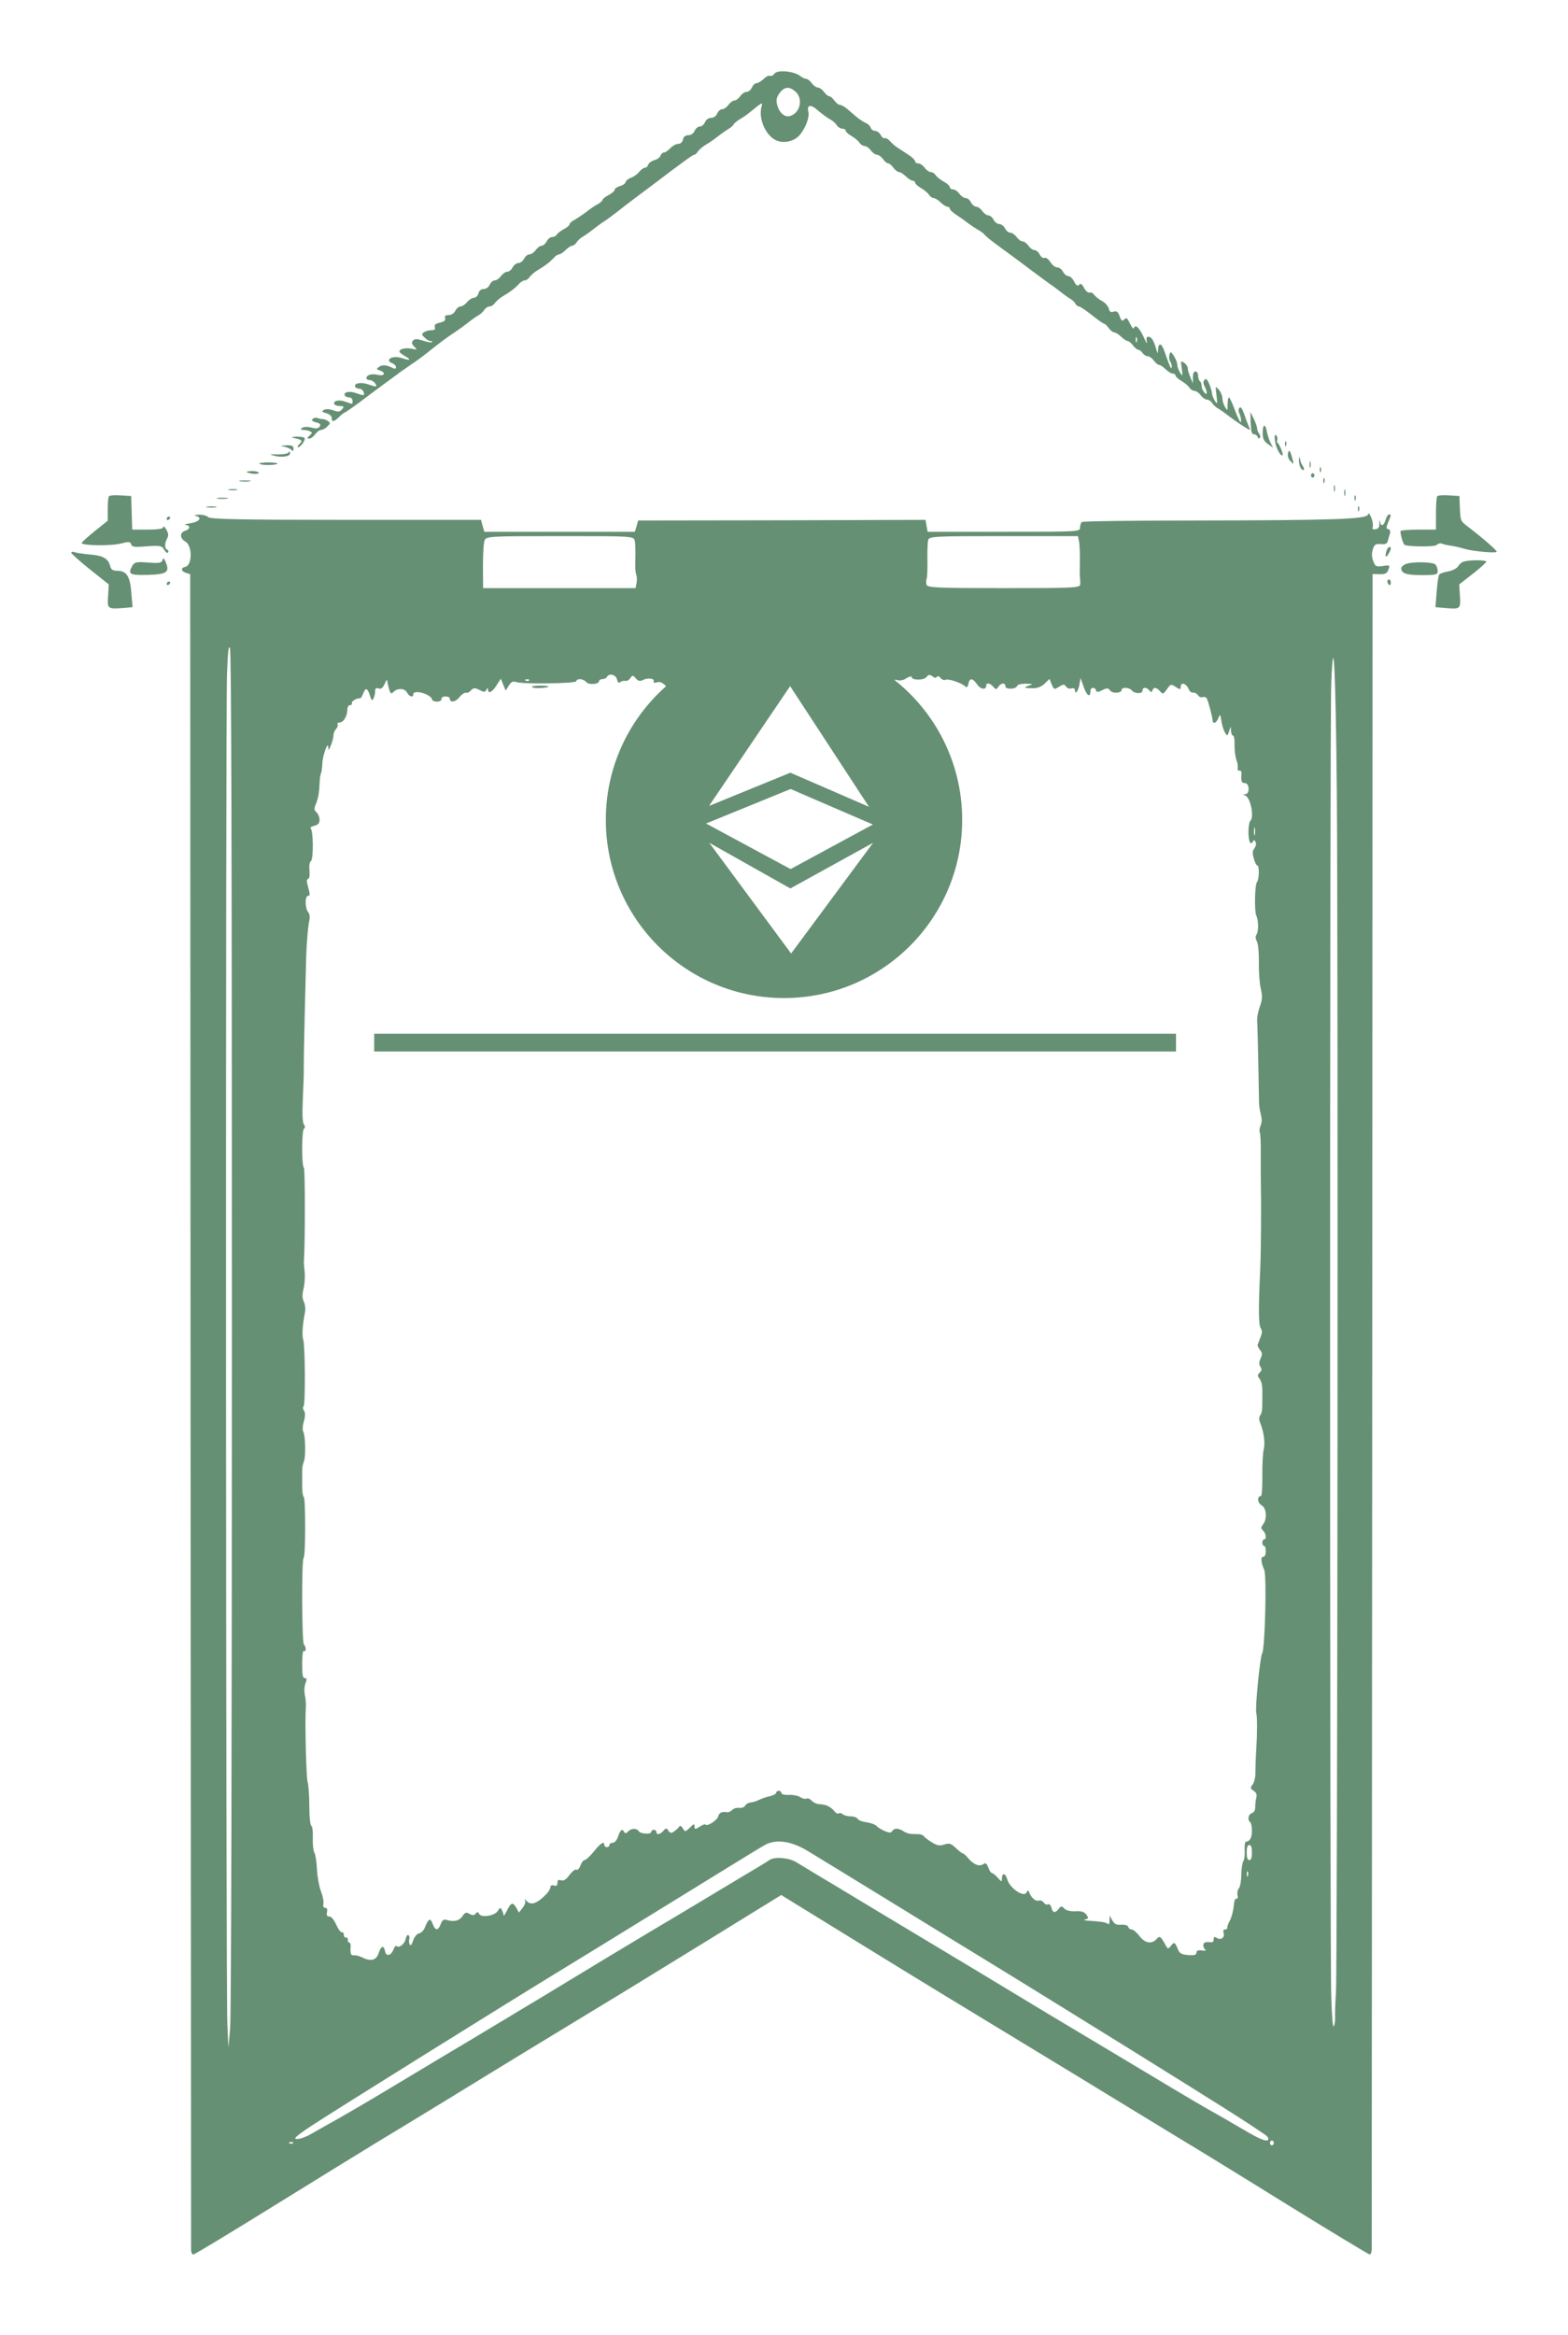 <svg width="88" height="131" viewBox="0 0 88 131" fill="none" xmlns="http://www.w3.org/2000/svg">
    <g filter="url(#filter0_d)">
        <path d="M43.464 0.134C43.396 0.231 43.279 0.292 43.211 0.255C43.143 0.219 42.977 0.304 42.85 0.438C42.714 0.559 42.539 0.669 42.451 0.669C42.373 0.669 42.256 0.778 42.198 0.912C42.139 1.046 42.003 1.155 41.905 1.155C41.798 1.155 41.632 1.264 41.545 1.398C41.447 1.532 41.301 1.641 41.213 1.641C41.126 1.641 40.98 1.751 40.882 1.885C40.785 2.018 40.629 2.128 40.531 2.128C40.434 2.128 40.307 2.237 40.249 2.371C40.19 2.517 40.044 2.614 39.908 2.614C39.771 2.614 39.625 2.711 39.567 2.857C39.508 2.991 39.382 3.1 39.274 3.1C39.167 3.1 39.041 3.21 38.982 3.344C38.924 3.489 38.777 3.587 38.631 3.587C38.466 3.587 38.358 3.672 38.329 3.83C38.3 3.976 38.193 4.073 38.056 4.073C37.939 4.073 37.745 4.183 37.618 4.316C37.491 4.45 37.335 4.559 37.257 4.559C37.189 4.559 37.101 4.632 37.072 4.73C37.043 4.827 36.887 4.949 36.721 4.985C36.566 5.034 36.41 5.143 36.38 5.24C36.351 5.338 36.273 5.411 36.195 5.411C36.117 5.411 35.971 5.52 35.864 5.654C35.757 5.787 35.562 5.921 35.416 5.97C35.279 6.018 35.143 6.116 35.114 6.213C35.094 6.298 34.938 6.408 34.782 6.444C34.626 6.493 34.5 6.578 34.5 6.639C34.5 6.712 34.344 6.845 34.159 6.943C33.974 7.04 33.818 7.161 33.818 7.21C33.818 7.259 33.701 7.368 33.554 7.453C33.399 7.526 33.106 7.733 32.892 7.903C32.678 8.061 32.385 8.256 32.239 8.341C32.083 8.414 31.966 8.523 31.966 8.584C31.966 8.645 31.82 8.766 31.635 8.864C31.459 8.961 31.274 9.095 31.245 9.168C31.206 9.241 31.089 9.301 30.982 9.301C30.885 9.301 30.748 9.411 30.68 9.544C30.612 9.678 30.485 9.788 30.397 9.788C30.31 9.788 30.163 9.897 30.066 10.031C29.969 10.165 29.813 10.274 29.715 10.274C29.608 10.274 29.481 10.383 29.413 10.517C29.345 10.651 29.199 10.76 29.092 10.76C28.985 10.76 28.838 10.87 28.77 11.004C28.702 11.137 28.575 11.247 28.468 11.247C28.371 11.247 28.215 11.356 28.117 11.49C28.02 11.624 27.864 11.733 27.766 11.733C27.669 11.733 27.542 11.842 27.484 11.976C27.425 12.11 27.279 12.219 27.143 12.219C26.997 12.219 26.89 12.305 26.851 12.463C26.821 12.596 26.704 12.706 26.597 12.706C26.5 12.706 26.324 12.815 26.217 12.949C26.11 13.083 25.944 13.192 25.847 13.192C25.759 13.192 25.623 13.302 25.555 13.435C25.486 13.581 25.33 13.678 25.184 13.678C25.009 13.678 24.941 13.727 24.98 13.849C25.019 13.97 24.931 14.043 24.687 14.104C24.444 14.153 24.366 14.226 24.405 14.359C24.444 14.481 24.385 14.53 24.19 14.53C24.044 14.53 23.859 14.59 23.781 14.651C23.654 14.748 23.664 14.785 23.83 14.943C23.937 15.052 24.083 15.137 24.161 15.137C24.239 15.137 24.278 15.162 24.249 15.198C24.22 15.235 23.995 15.198 23.742 15.113C23.391 15.004 23.265 15.004 23.177 15.113C23.089 15.223 23.099 15.296 23.255 15.454C23.43 15.624 23.421 15.636 23.089 15.563C22.738 15.502 22.417 15.575 22.417 15.733C22.417 15.77 22.553 15.879 22.719 15.976C23.109 16.183 23.031 16.256 22.582 16.098C22.212 15.976 21.832 16.037 21.832 16.232C21.832 16.28 21.92 16.353 22.027 16.39C22.134 16.426 22.222 16.524 22.222 16.596C22.222 16.694 22.163 16.706 22.056 16.657C21.715 16.475 21.452 16.451 21.277 16.584C21.111 16.706 21.111 16.718 21.326 16.791C21.676 16.913 21.579 17.119 21.209 17.034C20.867 16.949 20.566 17.034 20.566 17.217C20.566 17.277 20.643 17.326 20.751 17.326C20.848 17.326 20.985 17.411 21.053 17.508C21.199 17.727 21.131 17.727 20.634 17.557C20.244 17.423 19.844 17.508 19.932 17.703C19.971 17.764 20.069 17.812 20.176 17.812C20.273 17.812 20.371 17.898 20.41 17.995C20.468 18.214 20.429 18.214 19.981 18.056C19.62 17.922 19.26 17.995 19.347 18.189C19.386 18.25 19.494 18.299 19.601 18.299C19.698 18.299 19.786 18.384 19.786 18.481C19.786 18.7 19.815 18.688 19.396 18.542C19.036 18.408 18.675 18.481 18.763 18.676C18.802 18.736 18.938 18.785 19.084 18.785C19.308 18.785 19.328 18.809 19.192 18.968C19.084 19.113 18.977 19.125 18.685 19.016C18.471 18.943 18.266 18.943 18.168 19.004C18.042 19.089 18.071 19.125 18.315 19.186C18.49 19.235 18.617 19.344 18.617 19.454C18.617 19.697 18.734 19.685 19.036 19.393C19.172 19.259 19.308 19.15 19.338 19.15C19.377 19.15 19.718 18.907 20.108 18.627C20.488 18.335 21.14 17.849 21.54 17.557C21.939 17.265 22.358 16.961 22.466 16.876C22.573 16.803 22.797 16.645 22.953 16.536C23.43 16.22 23.8 15.94 24.268 15.563C24.726 15.198 25.087 14.931 25.584 14.602C25.749 14.493 26.052 14.274 26.266 14.104C26.48 13.934 26.743 13.751 26.851 13.691C26.967 13.63 27.114 13.496 27.182 13.387C27.25 13.277 27.386 13.192 27.484 13.192C27.581 13.192 27.708 13.107 27.776 12.998C27.854 12.9 28.039 12.73 28.205 12.633C28.643 12.377 28.916 12.159 29.121 11.94C29.218 11.818 29.374 11.733 29.452 11.733C29.54 11.733 29.657 11.648 29.725 11.539C29.803 11.441 29.988 11.271 30.154 11.174C30.592 10.918 30.865 10.7 31.07 10.481C31.167 10.359 31.304 10.274 31.372 10.274C31.44 10.274 31.606 10.165 31.742 10.031C31.878 9.897 32.044 9.788 32.112 9.788C32.181 9.788 32.297 9.703 32.366 9.593C32.434 9.484 32.58 9.35 32.697 9.289C32.804 9.228 33.067 9.046 33.282 8.876C33.496 8.706 33.779 8.499 33.915 8.414C34.051 8.329 34.402 8.073 34.695 7.842C34.987 7.611 35.347 7.332 35.484 7.234C35.62 7.137 36.088 6.772 36.536 6.444C38.427 5.009 38.885 4.681 38.972 4.681C39.021 4.681 39.109 4.596 39.177 4.486C39.255 4.389 39.44 4.219 39.606 4.122C39.771 4.037 40.083 3.818 40.297 3.648C40.512 3.477 40.785 3.295 40.902 3.222C41.009 3.161 41.136 3.052 41.175 2.979C41.204 2.918 41.379 2.772 41.545 2.675C41.72 2.578 41.993 2.383 42.149 2.249C42.802 1.714 42.812 1.714 42.733 2.006C42.578 2.614 42.909 3.465 43.435 3.806C43.835 4.073 44.487 3.988 44.838 3.623C45.189 3.246 45.452 2.578 45.364 2.249C45.277 1.921 45.472 1.848 45.774 2.091C46.193 2.444 46.417 2.602 46.631 2.723C46.748 2.784 46.894 2.918 46.962 3.027C47.031 3.137 47.177 3.222 47.274 3.222C47.382 3.222 47.459 3.271 47.459 3.331C47.459 3.392 47.606 3.526 47.791 3.635C47.966 3.733 48.171 3.903 48.239 4.012C48.307 4.11 48.434 4.195 48.531 4.195C48.619 4.195 48.775 4.304 48.872 4.438C48.97 4.572 49.126 4.681 49.213 4.681C49.301 4.681 49.457 4.79 49.554 4.924C49.652 5.058 49.779 5.167 49.847 5.167C49.915 5.167 50.042 5.277 50.139 5.411C50.237 5.544 50.383 5.654 50.451 5.654C50.529 5.654 50.704 5.763 50.841 5.897C50.977 6.031 51.153 6.14 51.221 6.14C51.299 6.14 51.357 6.189 51.357 6.249C51.357 6.31 51.503 6.444 51.688 6.553C51.864 6.651 52.069 6.821 52.137 6.93C52.205 7.028 52.322 7.113 52.4 7.113C52.478 7.113 52.653 7.222 52.79 7.356C52.926 7.49 53.101 7.599 53.17 7.599C53.248 7.599 53.306 7.648 53.306 7.709C53.306 7.769 53.452 7.903 53.628 8.025C53.793 8.134 54.115 8.353 54.329 8.523C54.544 8.681 54.826 8.864 54.962 8.937C55.089 9.009 55.226 9.119 55.255 9.168C55.284 9.216 55.557 9.447 55.869 9.678C56.181 9.909 56.58 10.201 56.765 10.335C56.95 10.469 57.457 10.845 57.905 11.186C58.353 11.514 58.782 11.83 58.86 11.891C58.938 11.94 59.182 12.11 59.396 12.28C59.611 12.45 59.893 12.657 60.029 12.742C60.166 12.815 60.312 12.949 60.351 13.034C60.39 13.119 60.478 13.192 60.546 13.192C60.614 13.192 60.936 13.411 61.277 13.678C61.608 13.946 61.92 14.165 61.969 14.165C62.008 14.165 62.124 14.274 62.222 14.408C62.319 14.542 62.466 14.651 62.534 14.651C62.612 14.651 62.787 14.761 62.923 14.894C63.06 15.028 63.226 15.137 63.294 15.137C63.352 15.137 63.489 15.247 63.586 15.381C63.684 15.514 63.82 15.624 63.879 15.624C63.947 15.624 64.054 15.709 64.122 15.806C64.19 15.903 64.317 15.989 64.414 15.989C64.502 15.989 64.658 16.098 64.755 16.232C64.853 16.366 64.989 16.475 65.048 16.475C65.116 16.475 65.282 16.584 65.418 16.718C65.555 16.852 65.73 16.961 65.818 16.961C65.905 16.961 65.974 17.01 65.974 17.071C65.974 17.131 66.12 17.265 66.305 17.375C66.48 17.472 66.685 17.642 66.753 17.752C66.821 17.849 66.948 17.934 67.045 17.934C67.133 17.934 67.289 18.043 67.386 18.177C67.484 18.311 67.64 18.42 67.727 18.42C67.825 18.42 67.961 18.506 68.029 18.615C68.098 18.724 68.244 18.858 68.361 18.919C68.468 18.98 68.731 19.162 68.945 19.332C69.326 19.624 70.076 20.123 70.134 20.123C70.154 20.123 70.124 20.025 70.076 19.904C70.027 19.794 69.91 19.49 69.822 19.223C69.715 18.919 69.628 18.797 69.559 18.882C69.491 18.968 69.501 19.089 69.579 19.259C69.637 19.405 69.666 19.588 69.647 19.673C69.628 19.758 69.481 19.478 69.326 19.065C69.17 18.639 69.014 18.299 68.975 18.299C68.926 18.299 68.897 18.469 68.897 18.688C68.897 19.053 68.887 19.065 68.751 18.834C68.673 18.712 68.604 18.493 68.604 18.347C68.604 18.214 68.517 17.995 68.409 17.873C68.205 17.642 68.205 17.642 68.273 18.189C68.332 18.688 68.322 18.712 68.176 18.481C68.098 18.347 68.02 18.165 68.02 18.08C68.02 17.995 67.951 17.752 67.864 17.545C67.747 17.265 67.679 17.217 67.601 17.314C67.513 17.423 67.523 17.508 67.611 17.691C67.776 18.019 67.757 18.226 67.581 18.007C67.503 17.91 67.435 17.752 67.435 17.642C67.435 17.545 67.396 17.423 67.338 17.387C67.289 17.35 67.24 17.204 67.24 17.071C67.24 16.949 67.172 16.84 67.094 16.84C66.997 16.84 66.948 16.961 66.948 17.168V17.508L66.802 17.156C66.724 16.974 66.656 16.742 66.656 16.645C66.656 16.56 66.568 16.426 66.451 16.353C66.266 16.22 66.256 16.244 66.324 16.682C66.383 17.119 66.373 17.131 66.227 16.901C66.149 16.767 66.071 16.572 66.071 16.463C66.071 16.353 65.983 16.134 65.886 15.976C65.71 15.709 65.691 15.709 65.632 15.903C65.593 16.013 65.613 16.195 65.681 16.293C65.74 16.39 65.779 16.524 65.759 16.609C65.72 16.742 65.671 16.609 65.35 15.709C65.184 15.223 65.009 15.198 64.989 15.66C64.989 15.879 64.97 15.867 64.882 15.563C64.746 15.089 64.619 14.894 64.444 14.894C64.346 14.894 64.317 14.979 64.366 15.162C64.395 15.32 64.336 15.247 64.229 15.004C63.986 14.444 63.723 14.165 63.654 14.384C63.625 14.493 63.547 14.408 63.42 14.165C63.274 13.849 63.216 13.8 63.099 13.922C62.982 14.043 62.933 14.007 62.836 13.739C62.748 13.496 62.67 13.435 62.505 13.484C62.339 13.545 62.271 13.496 62.222 13.302C62.183 13.168 62.017 12.973 61.842 12.888C61.666 12.791 61.472 12.633 61.403 12.536C61.335 12.438 61.218 12.39 61.15 12.414C61.082 12.45 60.946 12.341 60.848 12.171C60.731 11.94 60.653 11.879 60.565 11.976C60.478 12.073 60.4 12.025 60.283 11.794C60.195 11.624 60.049 11.49 59.952 11.49C59.864 11.49 59.727 11.38 59.659 11.247C59.591 11.113 59.445 11.004 59.338 11.004C59.221 11.004 59.045 10.87 58.948 10.7C58.841 10.541 58.694 10.432 58.617 10.469C58.548 10.505 58.422 10.42 58.353 10.286C58.285 10.14 58.149 10.031 58.051 10.031C57.964 10.031 57.808 9.921 57.72 9.788C57.623 9.654 57.477 9.544 57.389 9.544C57.301 9.544 57.155 9.435 57.057 9.301C56.96 9.168 56.804 9.058 56.707 9.058C56.599 9.058 56.473 8.949 56.405 8.815C56.337 8.681 56.19 8.572 56.083 8.572C55.976 8.572 55.83 8.462 55.761 8.329C55.693 8.195 55.567 8.085 55.469 8.085C55.372 8.085 55.226 7.976 55.128 7.842C55.041 7.709 54.885 7.599 54.797 7.599C54.699 7.599 54.563 7.49 54.495 7.356C54.427 7.222 54.3 7.113 54.193 7.113C54.095 7.113 53.939 7.003 53.842 6.87C53.745 6.736 53.589 6.626 53.481 6.626C53.384 6.626 53.306 6.566 53.306 6.493C53.306 6.432 53.16 6.298 52.984 6.201C52.799 6.104 52.604 5.946 52.526 5.848C52.458 5.739 52.332 5.654 52.234 5.654C52.146 5.654 51.99 5.544 51.893 5.411C51.796 5.277 51.64 5.167 51.533 5.167C51.435 5.167 51.357 5.119 51.357 5.046C51.357 4.985 51.191 4.815 50.997 4.693C50.792 4.559 50.519 4.377 50.383 4.292C50.246 4.207 50.051 4.037 49.944 3.915C49.847 3.806 49.71 3.72 49.652 3.757C49.593 3.781 49.486 3.696 49.428 3.575C49.36 3.453 49.223 3.344 49.116 3.344C48.999 3.344 48.892 3.258 48.863 3.161C48.833 3.064 48.717 2.954 48.6 2.906C48.483 2.857 48.258 2.711 48.093 2.578C47.937 2.444 47.684 2.225 47.537 2.103C47.391 1.982 47.216 1.885 47.138 1.885C47.06 1.885 46.923 1.775 46.826 1.641C46.729 1.508 46.602 1.398 46.534 1.398C46.466 1.398 46.339 1.289 46.242 1.155C46.144 1.021 45.988 0.912 45.9 0.912C45.813 0.912 45.657 0.802 45.559 0.669C45.462 0.535 45.325 0.425 45.248 0.425C45.179 0.425 45.014 0.353 44.897 0.255C44.546 -0.012 43.611 -0.097 43.464 0.134ZM44.634 1.131C45.101 1.532 44.907 2.371 44.312 2.517C44.01 2.59 43.688 2.274 43.601 1.812C43.552 1.593 43.601 1.422 43.766 1.204C44.029 0.863 44.293 0.839 44.634 1.131ZM63.8 15.162C63.771 15.259 63.742 15.223 63.742 15.089C63.732 14.955 63.761 14.882 63.791 14.931C63.82 14.967 63.83 15.077 63.8 15.162Z" fill="#669073"/>
        <path d="M70.192 19.734C70.212 20.232 70.251 20.366 70.377 20.366C70.465 20.366 70.553 20.439 70.582 20.512C70.602 20.597 70.66 20.634 70.699 20.573C70.748 20.524 70.728 20.415 70.67 20.342C70.602 20.257 70.553 20.123 70.553 20.038C70.553 19.953 70.465 19.71 70.368 19.503L70.173 19.114L70.192 19.734Z" fill="#669073"/>
        <path d="M17.554 19.502C17.456 19.575 17.505 19.636 17.729 19.697C17.973 19.758 18.022 19.819 17.934 19.94C17.856 20.05 17.729 20.062 17.476 19.989C17.271 19.94 17.047 19.94 16.969 20.001C16.843 20.098 16.852 20.11 17.028 20.122C17.145 20.122 17.31 20.159 17.388 20.195C17.534 20.268 17.534 20.293 17.378 20.439C17.223 20.572 17.223 20.597 17.359 20.609C17.447 20.609 17.593 20.5 17.69 20.366C17.788 20.232 17.934 20.122 18.022 20.122C18.109 20.122 18.265 20.037 18.372 19.928C18.538 19.77 18.548 19.733 18.421 19.636C18.343 19.575 18.197 19.515 18.109 19.515C18.022 19.515 17.895 19.49 17.817 19.454C17.749 19.417 17.632 19.442 17.554 19.502Z" fill="#669073"/>
        <path d="M70.865 20.281C70.865 20.609 70.923 20.743 71.157 20.913L71.449 21.12L71.303 20.84C71.225 20.682 71.138 20.402 71.099 20.208C71.011 19.746 70.865 19.794 70.865 20.281Z" fill="#669073"/>
        <path d="M71.566 20.804C71.625 21.181 71.898 21.655 71.985 21.533C72.034 21.473 71.771 20.852 71.703 20.852C71.664 20.852 71.654 20.779 71.683 20.682C71.712 20.585 71.683 20.476 71.615 20.427C71.527 20.354 71.518 20.451 71.566 20.804Z" fill="#669073"/>
        <path d="M16.473 20.572C16.95 20.67 17.009 20.718 16.804 20.913C16.707 21.01 16.668 21.095 16.726 21.095C16.872 21.095 17.174 20.67 17.087 20.572C17.057 20.524 16.843 20.499 16.629 20.499C16.375 20.512 16.317 20.536 16.473 20.572Z" fill="#669073"/>
        <path d="M72.121 20.925C72.121 21.059 72.151 21.096 72.18 20.998C72.209 20.913 72.2 20.804 72.17 20.767C72.141 20.719 72.112 20.792 72.121 20.925Z" fill="#669073"/>
        <path d="M15.937 21.059C16.102 21.096 16.287 21.169 16.355 21.241C16.443 21.339 16.472 21.314 16.472 21.169C16.472 21.023 16.385 20.974 16.063 20.986C15.722 21.01 15.703 21.023 15.937 21.059Z" fill="#669073"/>
        <path d="M72.287 21.436C72.248 21.581 72.307 21.752 72.424 21.873C72.609 22.08 72.609 22.068 72.55 21.8C72.414 21.278 72.336 21.168 72.287 21.436Z" fill="#669073"/>
        <path d="M16.151 21.424C16.112 21.46 15.849 21.497 15.576 21.497C15.089 21.484 15.079 21.484 15.43 21.582C15.839 21.679 16.278 21.606 16.278 21.448C16.278 21.314 16.239 21.314 16.151 21.424Z" fill="#669073"/>
        <path d="M72.901 21.837C72.901 22.02 72.96 22.226 73.038 22.311C73.194 22.47 73.242 22.311 73.096 22.117C73.047 22.056 72.989 21.898 72.96 21.764C72.921 21.57 72.911 21.594 72.901 21.837Z" fill="#669073"/>
        <path d="M73.496 22.068C73.496 22.238 73.515 22.299 73.544 22.214C73.564 22.141 73.564 21.995 73.544 21.91C73.515 21.837 73.496 21.898 73.496 22.068Z" fill="#669073"/>
        <path d="M14.553 22.019C14.582 22.056 14.806 22.092 15.06 22.092C15.313 22.092 15.537 22.056 15.576 22.019C15.605 21.983 15.372 21.946 15.06 21.946C14.748 21.946 14.514 21.983 14.553 22.019Z" fill="#669073"/>
        <path d="M74.071 22.384C74.071 22.518 74.1 22.555 74.129 22.457C74.159 22.372 74.149 22.263 74.12 22.226C74.09 22.178 74.061 22.251 74.071 22.384Z" fill="#669073"/>
        <path d="M13.842 22.482C13.842 22.506 13.998 22.555 14.183 22.579C14.368 22.603 14.524 22.579 14.524 22.53C14.524 22.482 14.368 22.433 14.183 22.433C13.998 22.433 13.842 22.457 13.842 22.482Z" fill="#669073"/>
        <path d="M73.574 22.676C73.574 22.737 73.623 22.797 73.671 22.797C73.73 22.797 73.769 22.737 73.769 22.676C73.769 22.603 73.73 22.554 73.671 22.554C73.623 22.554 73.574 22.603 73.574 22.676Z" fill="#669073"/>
        <path d="M74.266 22.992C74.266 23.126 74.295 23.162 74.324 23.065C74.353 22.98 74.344 22.871 74.314 22.834C74.285 22.785 74.256 22.858 74.266 22.992Z" fill="#669073"/>
        <path d="M13.481 23.004C13.627 23.029 13.861 23.029 14.017 23.004C14.163 22.98 14.037 22.956 13.744 22.956C13.452 22.956 13.325 22.98 13.481 23.004Z" fill="#669073"/>
        <path d="M74.86 23.406C74.86 23.576 74.879 23.637 74.909 23.552C74.928 23.479 74.928 23.333 74.909 23.248C74.879 23.175 74.86 23.235 74.86 23.406Z" fill="#669073"/>
        <path d="M12.848 23.491C12.964 23.515 13.159 23.515 13.286 23.491C13.403 23.466 13.306 23.442 13.062 23.442C12.818 23.442 12.721 23.466 12.848 23.491Z" fill="#669073"/>
        <path d="M75.444 23.649C75.444 23.819 75.464 23.88 75.493 23.795C75.513 23.722 75.513 23.576 75.493 23.491C75.464 23.418 75.444 23.479 75.444 23.649Z" fill="#669073"/>
        <path d="M6.114 23.844C6.075 23.892 6.046 24.221 6.046 24.573V25.218L5.315 25.801C4.916 26.13 4.584 26.421 4.584 26.47C4.584 26.616 6.26 26.64 6.796 26.494C7.225 26.385 7.313 26.385 7.362 26.543C7.401 26.689 7.566 26.713 8.239 26.652C8.999 26.604 9.086 26.616 9.213 26.847C9.291 26.981 9.388 27.053 9.427 27.005C9.476 26.944 9.447 26.871 9.388 26.847C9.232 26.774 9.223 26.506 9.379 26.215C9.466 26.044 9.457 25.935 9.33 25.704C9.232 25.546 9.164 25.485 9.164 25.57C9.164 25.667 8.911 25.716 8.287 25.716H7.42L7.391 24.768L7.362 23.831L6.777 23.795C6.446 23.771 6.153 23.795 6.114 23.844Z" fill="#669073"/>
        <path d="M76.019 23.965C76.019 24.099 76.049 24.135 76.078 24.038C76.107 23.953 76.097 23.843 76.068 23.807C76.039 23.758 76.01 23.831 76.019 23.965Z" fill="#669073"/>
        <path d="M80.658 23.843C80.619 23.892 80.589 24.329 80.589 24.828V25.715H79.634C79.108 25.715 78.65 25.752 78.611 25.788C78.563 25.849 78.689 26.36 78.806 26.555C78.874 26.676 80.511 26.7 80.628 26.579C80.697 26.506 80.823 26.469 80.891 26.494C80.969 26.53 81.203 26.591 81.418 26.615C81.632 26.652 81.983 26.725 82.197 26.798C82.723 26.944 84 27.053 84 26.956C84 26.871 83.191 26.165 82.373 25.545C81.973 25.241 81.963 25.217 81.934 24.536L81.905 23.831L81.32 23.794C80.989 23.77 80.697 23.794 80.658 23.843Z" fill="#669073"/>
        <path d="M12.214 23.977C12.36 24.001 12.594 24.001 12.75 23.977C12.896 23.953 12.77 23.928 12.477 23.928C12.185 23.928 12.058 23.953 12.214 23.977Z" fill="#669073"/>
        <path d="M11.63 24.463C11.776 24.488 11.99 24.488 12.117 24.463C12.234 24.439 12.117 24.415 11.844 24.415C11.581 24.415 11.474 24.439 11.63 24.463Z" fill="#669073"/>
        <path d="M76.214 24.573C76.214 24.706 76.243 24.743 76.273 24.646C76.302 24.561 76.292 24.451 76.263 24.415C76.234 24.366 76.205 24.439 76.214 24.573Z" fill="#669073"/>
        <path d="M76.77 24.877C76.702 25.132 74.733 25.193 67.221 25.205C63.703 25.205 60.77 25.241 60.721 25.29C60.663 25.327 60.614 25.473 60.614 25.606C60.614 25.837 60.507 25.837 56.336 25.837H52.059L52 25.497L51.942 25.169L43.873 25.193L35.815 25.205L35.727 25.521L35.63 25.837H31.411H27.182L27.084 25.497L26.996 25.169H19.396C13.452 25.169 11.776 25.132 11.678 25.011C11.62 24.938 11.386 24.877 11.172 24.877C10.928 24.889 10.86 24.925 10.996 24.95C11.377 25.047 11.172 25.29 10.665 25.363C10.402 25.4 10.285 25.448 10.412 25.448C10.704 25.485 10.685 25.691 10.373 25.789C10.081 25.886 10.09 26.214 10.402 26.384C10.802 26.603 10.802 27.734 10.392 27.807C10.129 27.856 10.158 28.062 10.451 28.148L10.675 28.22L10.694 75.08C10.714 100.857 10.724 122.073 10.724 122.219C10.724 122.377 10.782 122.499 10.85 122.499C10.918 122.499 13.004 121.235 15.498 119.69C17.993 118.146 20.517 116.59 21.101 116.237C21.696 115.885 23.401 114.839 24.901 113.927C28.604 111.653 31.683 109.781 33.671 108.577C34.587 108.03 37.247 106.389 39.586 104.954L43.844 102.328L48.404 105.136C50.909 106.681 54.436 108.833 56.229 109.915C58.022 111.009 60.682 112.614 62.124 113.502C63.576 114.389 65.457 115.532 66.314 116.055C67.172 116.566 69.881 118.231 72.326 119.751C74.772 121.259 76.819 122.499 76.877 122.499C76.936 122.499 76.984 122.353 76.984 122.159C76.984 121.976 76.994 100.759 77.013 75.019L77.033 28.208L77.433 28.22C77.744 28.22 77.842 28.172 77.92 27.965C78.017 27.71 78.007 27.698 77.608 27.758C77.228 27.807 77.179 27.783 77.072 27.491C76.984 27.26 76.975 27.065 77.043 26.834C77.13 26.555 77.189 26.506 77.491 26.53C77.744 26.555 77.852 26.506 77.89 26.348C77.92 26.239 77.968 26.056 78.007 25.935C78.046 25.801 78.017 25.728 77.92 25.691C77.783 25.655 77.783 25.619 77.91 25.302C78.085 24.889 78.085 24.865 77.959 24.865C77.9 24.865 77.812 24.998 77.764 25.169C77.657 25.521 77.501 25.57 77.442 25.254C77.423 25.144 77.403 25.181 77.413 25.351C77.423 25.582 77.364 25.667 77.208 25.691C77.043 25.728 77.004 25.679 77.043 25.558C77.072 25.448 77.033 25.217 76.955 25.035C76.858 24.804 76.799 24.755 76.77 24.877ZM35.62 26.336C35.659 26.47 35.669 26.919 35.659 27.333C35.64 27.746 35.659 28.16 35.708 28.245C35.747 28.33 35.757 28.537 35.727 28.707L35.669 28.999H31.391H27.113L27.104 27.771C27.104 27.09 27.143 26.433 27.201 26.311C27.289 26.093 27.484 26.081 31.43 26.081C35.513 26.081 35.562 26.081 35.62 26.336ZM60.565 26.421C60.594 26.616 60.614 27.114 60.604 27.552C60.594 27.977 60.594 28.378 60.614 28.451C60.624 28.512 60.633 28.67 60.624 28.78C60.614 28.986 60.341 28.999 56.336 28.999C52.517 28.999 52.049 28.974 52 28.804C51.971 28.695 51.971 28.561 52 28.488C52.039 28.415 52.059 27.941 52.049 27.43C52.039 26.907 52.059 26.397 52.097 26.287C52.156 26.093 52.517 26.081 56.327 26.081H60.497L60.565 26.421ZM13.014 70.642C13.014 94.558 12.975 109.1 12.916 109.793L12.819 110.887L12.76 109.55C12.672 107.775 12.653 35.953 12.741 33.813C12.789 32.525 12.828 32.184 12.906 32.367C12.984 32.525 13.014 43.382 13.014 70.642ZM75.026 40.428C75.104 49.523 75.065 106.304 74.977 107.787C74.938 108.419 74.918 109.064 74.928 109.21C74.938 109.355 74.909 109.574 74.86 109.684C74.802 109.805 74.753 109.234 74.714 108.018C74.626 105.562 74.626 36.318 74.714 34.288C74.841 31.163 74.957 33.449 75.026 40.428ZM43.367 33.011C43.367 33.072 43.435 33.133 43.513 33.133C43.591 33.133 43.659 33.072 43.659 32.987C43.659 32.914 43.727 32.938 43.834 33.047C44.059 33.303 44.185 33.303 44.331 33.084C44.429 32.938 44.487 32.962 44.692 33.218C44.916 33.497 44.955 33.51 45.101 33.327C45.257 33.157 45.286 33.169 45.394 33.376C45.491 33.582 45.549 33.595 45.754 33.473C45.939 33.376 46.027 33.376 46.154 33.51C46.241 33.595 46.426 33.692 46.563 33.716C46.699 33.74 46.914 33.862 47.05 33.996C47.186 34.117 47.352 34.227 47.43 34.227C47.498 34.227 47.742 34.336 47.947 34.47C48.171 34.616 48.336 34.664 48.336 34.579C48.336 34.409 48.58 34.105 48.716 34.105C48.775 34.105 48.824 34.19 48.824 34.288C48.824 34.385 48.755 34.47 48.668 34.47C48.59 34.47 48.551 34.519 48.58 34.592C48.619 34.664 48.745 34.64 48.931 34.519C49.096 34.421 49.379 34.348 49.554 34.361C49.73 34.385 49.944 34.324 50.022 34.239C50.11 34.154 50.266 34.117 50.383 34.166C50.49 34.203 50.714 34.166 50.87 34.057C51.035 33.959 51.162 33.923 51.162 33.984C51.162 34.178 51.834 34.178 51.99 33.996C52.107 33.838 52.175 33.838 52.331 33.947C52.448 34.044 52.536 34.057 52.575 33.984C52.614 33.911 52.692 33.935 52.78 34.032C52.858 34.142 52.994 34.178 53.072 34.142C53.228 34.069 53.949 34.312 54.163 34.507C54.261 34.604 54.309 34.555 54.348 34.373C54.417 34.02 54.582 34.032 54.845 34.409C55.04 34.689 55.352 34.725 55.352 34.458C55.352 34.288 55.566 34.324 55.742 34.531C55.888 34.701 55.917 34.701 56.034 34.531C56.18 34.312 56.424 34.288 56.424 34.507C56.424 34.701 57.038 34.677 57.087 34.482C57.106 34.409 57.33 34.361 57.574 34.361C57.983 34.373 58.002 34.385 57.739 34.47C57.408 34.579 57.476 34.616 58.002 34.616C58.227 34.616 58.461 34.519 58.626 34.361L58.899 34.093L59.026 34.409C59.152 34.701 59.172 34.701 59.435 34.531C59.678 34.385 59.737 34.385 59.825 34.519C59.893 34.616 60.029 34.664 60.127 34.628C60.234 34.592 60.322 34.628 60.322 34.701C60.322 35.005 60.507 34.81 60.575 34.434L60.643 34.044L60.828 34.567C61.004 35.054 61.199 35.163 61.199 34.762C61.199 34.555 61.462 34.531 61.51 34.737C61.54 34.847 61.627 34.847 61.861 34.725C62.115 34.592 62.193 34.592 62.309 34.75C62.456 34.932 62.953 34.896 62.953 34.701C62.953 34.543 63.381 34.567 63.518 34.737C63.674 34.932 64.122 34.944 64.122 34.75C64.122 34.543 64.336 34.543 64.502 34.737C64.609 34.859 64.638 34.859 64.677 34.737C64.736 34.543 64.901 34.555 65.106 34.786C65.262 34.968 65.291 34.956 65.496 34.664C65.7 34.373 65.72 34.373 65.983 34.543C66.236 34.701 66.266 34.701 66.266 34.531C66.266 34.251 66.577 34.348 66.704 34.652C66.753 34.786 66.87 34.883 66.957 34.859C67.045 34.847 67.162 34.908 67.23 35.005C67.299 35.102 67.415 35.151 67.503 35.114C67.581 35.078 67.688 35.114 67.737 35.212C67.815 35.37 68.049 36.233 68.058 36.44C68.078 36.646 68.273 36.561 68.37 36.306C68.478 36.051 68.487 36.051 68.546 36.452C68.575 36.671 68.672 36.962 68.741 37.096C68.877 37.315 68.887 37.315 68.984 37.023C69.072 36.731 69.082 36.731 69.082 36.987C69.091 37.145 69.14 37.267 69.189 37.267C69.247 37.267 69.286 37.449 69.286 37.656C69.277 38.13 69.325 38.47 69.423 38.738C69.462 38.847 69.481 39.005 69.462 39.102C69.442 39.2 69.491 39.261 69.559 39.236C69.637 39.224 69.686 39.297 69.676 39.419C69.637 39.832 69.676 39.941 69.871 39.941C70.124 39.941 70.153 40.537 69.9 40.562C69.754 40.574 69.744 40.586 69.881 40.635C70.183 40.732 70.407 41.875 70.163 42.069C70.115 42.106 70.066 42.385 70.066 42.677C70.066 43.212 70.183 43.467 70.319 43.212C70.358 43.115 70.407 43.127 70.465 43.236C70.514 43.334 70.485 43.48 70.397 43.601C70.29 43.747 70.28 43.869 70.368 44.173C70.426 44.392 70.514 44.562 70.563 44.562C70.689 44.562 70.67 45.34 70.543 45.498C70.417 45.656 70.397 47.139 70.504 47.37C70.631 47.614 70.641 48.258 70.524 48.428C70.446 48.55 70.456 48.659 70.543 48.829C70.612 48.975 70.66 49.462 70.65 50.009C70.641 50.52 70.689 51.176 70.758 51.468C70.855 51.906 70.845 52.064 70.719 52.441C70.573 52.866 70.534 53.121 70.563 53.462C70.582 53.669 70.66 57.559 70.66 57.876C70.66 58.009 70.699 58.289 70.758 58.508C70.826 58.787 70.826 58.97 70.748 59.152C70.689 59.286 70.67 59.456 70.699 59.529C70.738 59.59 70.767 60.125 70.758 60.709C70.758 61.292 70.758 61.851 70.758 61.949C70.787 63.42 70.777 66.18 70.728 67.177C70.621 69.499 70.631 70.338 70.758 70.533C70.845 70.679 70.845 70.776 70.738 71.043C70.67 71.226 70.602 71.408 70.582 71.457C70.563 71.493 70.621 71.627 70.709 71.736C70.845 71.907 70.855 71.98 70.748 72.223C70.65 72.454 70.65 72.563 70.738 72.685C70.826 72.819 70.816 72.891 70.699 73.013C70.563 73.159 70.563 73.195 70.699 73.378C70.787 73.487 70.845 73.743 70.845 73.937C70.845 74.132 70.845 74.399 70.845 74.533C70.845 75.153 70.826 75.263 70.728 75.408C70.65 75.53 70.65 75.651 70.728 75.846C70.933 76.345 71.011 76.965 70.923 77.329C70.875 77.524 70.836 78.205 70.845 78.813C70.855 79.445 70.816 79.944 70.767 79.944C70.543 79.944 70.563 80.32 70.797 80.454C71.079 80.612 71.128 81.196 70.894 81.524C70.758 81.707 70.758 81.743 70.894 81.889C71.06 82.059 71.089 82.375 70.943 82.375C70.894 82.375 70.845 82.46 70.845 82.558C70.845 82.655 70.894 82.74 70.943 82.74C71.001 82.74 71.04 82.874 71.04 83.044C71.04 83.226 70.982 83.348 70.904 83.348C70.738 83.348 70.767 83.664 70.953 84.09C71.099 84.43 70.992 88.54 70.836 88.771C70.719 88.941 70.436 91.811 70.504 92.102C70.563 92.358 70.563 93.233 70.504 94.169C70.475 94.607 70.456 95.166 70.456 95.434C70.465 95.701 70.397 95.993 70.309 96.115C70.153 96.321 70.163 96.346 70.358 96.479C70.514 96.589 70.553 96.686 70.504 96.881C70.465 97.026 70.446 97.27 70.446 97.403C70.446 97.574 70.378 97.695 70.261 97.732C70.056 97.793 69.998 98.109 70.163 98.242C70.222 98.279 70.261 98.498 70.261 98.729C70.261 99.118 70.144 99.325 69.92 99.337C69.871 99.337 69.842 99.543 69.852 99.799C69.871 100.054 69.842 100.334 69.783 100.419C69.725 100.504 69.666 100.857 69.666 101.209C69.657 101.55 69.598 101.878 69.53 101.951C69.462 102.024 69.423 102.194 69.452 102.328C69.491 102.474 69.462 102.559 69.384 102.534C69.316 102.51 69.257 102.68 69.238 102.972C69.208 103.227 69.121 103.58 69.023 103.762C68.926 103.933 68.867 104.115 68.877 104.164C68.887 104.224 68.828 104.261 68.75 104.261C68.663 104.261 68.633 104.334 68.672 104.456C68.75 104.711 68.516 104.881 68.292 104.735C68.156 104.65 68.117 104.662 68.117 104.808C68.117 104.93 68.049 105.003 67.951 104.978C67.639 104.942 67.532 104.99 67.532 105.161C67.532 105.258 67.591 105.367 67.659 105.404C67.718 105.44 67.63 105.465 67.464 105.44C67.24 105.404 67.143 105.453 67.143 105.562C67.143 105.696 67.026 105.72 66.685 105.696C66.314 105.671 66.197 105.598 66.11 105.38C65.944 104.966 65.895 104.942 65.72 105.173C65.554 105.367 65.544 105.367 65.428 105.161C65.135 104.626 65.087 104.601 64.911 104.796C64.638 105.1 64.258 105.039 63.947 104.626C63.791 104.419 63.596 104.261 63.508 104.261C63.43 104.261 63.342 104.2 63.323 104.115C63.294 104.03 63.138 103.981 62.933 103.993C62.66 104.018 62.543 103.957 62.426 103.75L62.27 103.483V103.75C62.27 103.945 62.231 104.006 62.154 103.933C62.037 103.848 61.754 103.811 61.004 103.762C60.828 103.75 60.809 103.726 60.935 103.69C61.101 103.641 61.101 103.617 60.965 103.422C60.858 103.276 60.682 103.215 60.351 103.24C60.059 103.252 59.825 103.191 59.727 103.082C59.591 102.936 59.542 102.936 59.415 103.106C59.211 103.361 59.084 103.337 59.006 103.033C58.967 102.887 58.88 102.814 58.811 102.851C58.733 102.887 58.626 102.838 58.568 102.741C58.509 102.656 58.383 102.607 58.285 102.644C58.11 102.692 57.856 102.461 57.759 102.17C57.72 102.048 57.681 102.048 57.603 102.194C57.447 102.474 56.668 101.939 56.531 101.452C56.424 101.075 56.229 101.063 56.229 101.428C56.229 101.598 56.19 101.586 56.005 101.367C55.878 101.221 55.732 101.1 55.674 101.1C55.625 101.1 55.528 100.966 55.469 100.796C55.381 100.553 55.313 100.504 55.196 100.589C54.972 100.747 54.67 100.638 54.358 100.285C54.222 100.115 54.076 99.993 54.046 99.993C54.007 100.005 53.832 99.872 53.657 99.701C53.374 99.434 53.277 99.397 52.994 99.495C52.741 99.58 52.585 99.555 52.283 99.361C52.068 99.227 51.873 99.081 51.844 99.021C51.815 98.972 51.688 98.923 51.571 98.911C51.454 98.911 51.26 98.911 51.143 98.899C51.035 98.899 50.85 98.838 50.753 98.777C50.451 98.571 50.207 98.558 50.09 98.717C50.012 98.85 49.925 98.85 49.661 98.741C49.476 98.668 49.272 98.534 49.184 98.449C49.106 98.364 48.853 98.279 48.629 98.242C48.395 98.218 48.18 98.133 48.141 98.06C48.102 97.987 47.927 97.914 47.742 97.914C47.557 97.914 47.362 97.853 47.294 97.793C47.225 97.732 47.138 97.707 47.079 97.744C47.031 97.793 46.933 97.744 46.855 97.659C46.641 97.379 46.358 97.245 46.017 97.233C45.852 97.233 45.637 97.136 45.559 97.039C45.471 96.941 45.345 96.881 45.267 96.917C45.199 96.954 45.033 96.917 44.906 96.832C44.78 96.747 44.497 96.698 44.273 96.71C44.029 96.723 43.854 96.674 43.854 96.601C43.854 96.54 43.786 96.479 43.708 96.479C43.63 96.479 43.562 96.528 43.562 96.589C43.562 96.65 43.406 96.735 43.211 96.783C43.016 96.82 42.743 96.917 42.597 96.99C42.461 97.063 42.246 97.124 42.119 97.136C41.993 97.148 41.856 97.233 41.817 97.318C41.769 97.403 41.623 97.452 41.496 97.44C41.359 97.416 41.184 97.464 41.096 97.549C41.018 97.635 40.892 97.695 40.814 97.683C40.521 97.635 40.356 97.707 40.307 97.914C40.249 98.133 39.693 98.498 39.596 98.376C39.566 98.34 39.42 98.388 39.264 98.498C39.011 98.656 38.982 98.656 38.982 98.486C38.982 98.315 38.933 98.328 38.719 98.546C38.465 98.79 38.446 98.802 38.319 98.583C38.241 98.449 38.163 98.413 38.124 98.486C38.085 98.558 37.959 98.668 37.842 98.753C37.676 98.875 37.608 98.862 37.51 98.717C37.413 98.558 37.374 98.558 37.228 98.729C37.043 98.936 36.838 98.972 36.838 98.79C36.838 98.717 36.77 98.668 36.692 98.668C36.614 98.668 36.546 98.729 36.546 98.79C36.546 98.936 35.942 98.899 35.854 98.753C35.747 98.571 35.425 98.571 35.26 98.753C35.152 98.875 35.084 98.887 35.035 98.802C34.928 98.583 34.821 98.656 34.694 99.033C34.616 99.252 34.499 99.397 34.392 99.397C34.285 99.397 34.207 99.446 34.207 99.519C34.207 99.58 34.139 99.641 34.061 99.641C33.983 99.641 33.915 99.58 33.915 99.519C33.915 99.288 33.72 99.397 33.33 99.884C33.116 100.151 32.872 100.37 32.804 100.37C32.736 100.37 32.629 100.516 32.57 100.686C32.502 100.857 32.404 100.954 32.346 100.905C32.288 100.869 32.122 100.99 31.966 101.197C31.771 101.464 31.635 101.55 31.488 101.501C31.342 101.452 31.284 101.489 31.284 101.647C31.284 101.793 31.225 101.841 31.089 101.793C30.972 101.756 30.894 101.793 30.894 101.878C30.894 101.963 30.797 102.133 30.67 102.267C30.144 102.814 29.783 102.936 29.54 102.644C29.442 102.534 29.423 102.534 29.471 102.644C29.51 102.729 29.442 102.911 29.325 103.057L29.121 103.313L28.984 103.057C28.78 102.705 28.682 102.741 28.458 103.191C28.351 103.41 28.263 103.531 28.263 103.471C28.263 103.398 28.215 103.264 28.166 103.167C28.088 103.009 28.059 103.021 27.942 103.215C27.776 103.495 26.996 103.617 26.889 103.386C26.831 103.264 26.782 103.264 26.694 103.373C26.616 103.471 26.519 103.483 26.353 103.386C26.158 103.276 26.1 103.3 25.954 103.519C25.778 103.775 25.476 103.848 25.067 103.726C24.901 103.677 24.814 103.738 24.736 103.957C24.59 104.346 24.424 104.346 24.278 103.933C24.151 103.592 24.044 103.641 23.839 104.164C23.781 104.31 23.635 104.456 23.518 104.48C23.401 104.504 23.264 104.662 23.186 104.881C23.108 105.124 23.05 105.197 22.992 105.1C22.953 105.015 22.943 104.881 22.972 104.796C22.992 104.723 22.972 104.614 22.923 104.577C22.865 104.541 22.797 104.638 22.767 104.796C22.709 105.088 22.368 105.331 22.251 105.185C22.212 105.149 22.144 105.234 22.085 105.38C21.939 105.744 21.676 105.805 21.608 105.477C21.54 105.124 21.384 105.173 21.247 105.598C21.111 106 20.799 106.073 20.302 105.817C20.156 105.744 19.951 105.696 19.864 105.708C19.688 105.732 19.649 105.623 19.678 105.197C19.688 105.088 19.649 104.99 19.601 104.99C19.542 104.99 19.503 104.918 19.523 104.832C19.532 104.759 19.484 104.699 19.425 104.711C19.357 104.735 19.299 104.662 19.299 104.565C19.299 104.468 19.25 104.395 19.182 104.419C19.123 104.431 18.977 104.237 18.87 103.993C18.743 103.714 18.597 103.531 18.48 103.531C18.353 103.531 18.314 103.471 18.353 103.288C18.383 103.118 18.353 103.045 18.256 103.045C18.158 103.045 18.119 102.972 18.149 102.826C18.178 102.692 18.119 102.389 18.012 102.121C17.915 101.866 17.808 101.306 17.788 100.881C17.769 100.455 17.701 100.03 17.642 99.945C17.584 99.859 17.545 99.495 17.554 99.154C17.574 98.802 17.535 98.486 17.476 98.449C17.408 98.4 17.359 97.938 17.359 97.318C17.359 96.735 17.311 96.139 17.262 95.969C17.184 95.701 17.106 92.613 17.165 91.798C17.174 91.592 17.155 91.275 17.106 91.093C17.067 90.886 17.077 90.631 17.145 90.449C17.233 90.218 17.223 90.157 17.106 90.157C16.989 90.157 16.96 89.987 16.96 89.354C16.96 88.856 16.999 88.588 17.057 88.637C17.116 88.674 17.155 88.625 17.155 88.528C17.155 88.43 17.106 88.309 17.057 88.272C16.94 88.187 16.921 83.518 17.038 83.421C17.155 83.336 17.155 80.077 17.048 79.992C16.999 79.956 16.95 79.664 16.96 79.36C16.96 79.044 16.96 78.667 16.96 78.509C16.96 78.351 16.999 78.12 17.057 77.998C17.165 77.743 17.145 76.563 17.018 76.32C16.979 76.235 16.979 76.053 17.018 75.895C17.145 75.445 17.145 75.275 17.048 75.129C16.989 75.044 16.989 74.946 17.038 74.91C17.145 74.837 17.126 71.469 17.018 71.165C16.94 70.946 16.979 70.338 17.106 69.694C17.155 69.487 17.135 69.232 17.057 69.049C16.96 68.831 16.95 68.66 17.038 68.308C17.096 68.052 17.126 67.627 17.096 67.359C17.067 67.092 17.048 66.812 17.057 66.751C17.126 65.888 17.126 61.572 17.057 61.523C16.921 61.426 16.931 59.432 17.057 59.335C17.135 59.274 17.126 59.201 17.057 59.091C16.979 58.982 16.96 58.556 16.989 57.851C17.038 56.769 17.057 56.112 17.048 55.833C17.038 55.517 17.145 50.994 17.184 49.668C17.213 48.902 17.282 48.063 17.33 47.808C17.408 47.456 17.398 47.31 17.291 47.176C17.116 46.957 17.106 46.264 17.291 46.264C17.398 46.264 17.408 46.191 17.301 45.802C17.203 45.449 17.194 45.34 17.291 45.316C17.369 45.291 17.389 45.121 17.369 44.853C17.34 44.574 17.369 44.379 17.447 44.319C17.603 44.197 17.584 42.604 17.437 42.483C17.379 42.446 17.467 42.373 17.632 42.337C17.856 42.276 17.934 42.191 17.934 41.996C17.934 41.85 17.856 41.668 17.769 41.583C17.622 41.449 17.613 41.388 17.739 41.084C17.876 40.744 17.915 40.464 17.944 39.82C17.954 39.65 17.983 39.467 18.012 39.394C18.051 39.334 18.081 39.078 18.09 38.847C18.11 38.361 18.422 37.522 18.422 37.935C18.422 38.13 18.451 38.118 18.568 37.826C18.646 37.643 18.714 37.388 18.714 37.267C18.714 37.145 18.782 36.987 18.86 36.902C18.938 36.817 18.977 36.707 18.948 36.646C18.919 36.586 18.967 36.537 19.065 36.537C19.279 36.537 19.484 36.184 19.493 35.832C19.493 35.674 19.552 35.564 19.649 35.564C19.727 35.564 19.776 35.516 19.747 35.455C19.698 35.358 20.029 35.151 20.205 35.187C20.244 35.2 20.322 35.066 20.39 34.896C20.517 34.555 20.634 34.604 20.77 35.054C20.848 35.309 20.887 35.333 20.955 35.2C21.014 35.102 21.052 34.92 21.052 34.786C21.052 34.628 21.101 34.579 21.247 34.628C21.393 34.677 21.481 34.604 21.588 34.373C21.666 34.19 21.725 34.105 21.735 34.19C21.735 34.263 21.783 34.482 21.832 34.652C21.92 34.932 21.959 34.956 22.085 34.823C22.309 34.592 22.719 34.616 22.845 34.859C22.962 35.09 23.196 35.163 23.196 34.956C23.196 34.664 24.19 34.944 24.249 35.248C24.258 35.321 24.385 35.37 24.541 35.37C24.687 35.358 24.794 35.297 24.775 35.224C24.765 35.139 24.863 35.078 24.999 35.078C25.135 35.078 25.242 35.127 25.242 35.187C25.242 35.443 25.554 35.406 25.778 35.127C25.915 34.956 26.081 34.847 26.149 34.871C26.217 34.896 26.344 34.847 26.431 34.737C26.577 34.592 26.646 34.579 26.909 34.713C27.162 34.847 27.221 34.847 27.299 34.701C27.357 34.579 27.386 34.579 27.386 34.677C27.386 34.956 27.62 34.847 27.864 34.458L28.107 34.081L28.244 34.421L28.38 34.75L28.555 34.47C28.692 34.251 28.78 34.203 29.004 34.276C29.452 34.397 32.307 34.348 32.336 34.227C32.385 34.044 32.736 34.081 32.892 34.263C33.028 34.446 33.623 34.397 33.623 34.215C33.623 34.154 33.71 34.105 33.808 34.105C33.915 34.105 34.032 34.044 34.061 33.984C34.178 33.753 34.568 33.85 34.626 34.117C34.665 34.288 34.724 34.336 34.811 34.276C34.88 34.215 35.006 34.19 35.094 34.203C35.182 34.227 35.308 34.154 35.377 34.044C35.493 33.874 35.523 33.874 35.678 34.057C35.815 34.215 35.922 34.239 36.088 34.154C36.351 34.008 36.77 34.069 36.682 34.239C36.653 34.312 36.721 34.324 36.867 34.288C37.033 34.227 37.179 34.288 37.384 34.507C37.618 34.762 37.696 34.786 37.959 34.677C38.115 34.616 38.29 34.507 38.339 34.458C38.495 34.288 39.001 34.336 39.177 34.531C39.313 34.689 39.362 34.677 39.576 34.421C39.781 34.19 39.839 34.166 39.947 34.312C40.054 34.458 40.093 34.458 40.239 34.3C40.336 34.19 40.482 34.105 40.56 34.105C40.648 34.105 40.736 34.057 40.755 33.996C40.775 33.935 40.921 33.862 41.077 33.826C41.242 33.789 41.506 33.692 41.661 33.619C41.827 33.534 42.149 33.449 42.392 33.437C42.694 33.412 42.87 33.339 42.977 33.157C43.133 32.889 43.367 32.804 43.367 33.011ZM29.696 34.178C29.666 34.215 29.579 34.227 29.51 34.19C29.433 34.154 29.462 34.117 29.569 34.117C29.676 34.105 29.735 34.142 29.696 34.178ZM70.426 42.823C70.397 42.945 70.378 42.872 70.378 42.677C70.378 42.47 70.397 42.385 70.426 42.458C70.446 42.543 70.446 42.714 70.426 42.823ZM45.316 99.847C45.715 100.091 47.713 101.306 49.749 102.559C51.786 103.811 54.417 105.428 55.596 106.146C56.775 106.863 60.37 109.088 63.586 111.082C68.663 114.243 69.793 114.948 71.031 115.8C71.157 115.885 71.216 116.006 71.167 116.067C71.079 116.176 70.699 116.031 69.773 115.483C69.423 115.277 68.897 114.973 68.604 114.803C67.425 114.146 66.694 113.708 64.219 112.225C62.797 111.374 61.199 110.413 60.663 110.097C59.718 109.538 58.431 108.76 55.011 106.693C54.105 106.146 52.809 105.367 52.136 104.966C51.464 104.565 50.324 103.872 49.603 103.446C48.882 103.009 47.566 102.218 46.68 101.683C45.793 101.16 44.906 100.613 44.702 100.492C44.302 100.236 43.484 100.163 43.191 100.358C43.104 100.431 42.392 100.857 41.613 101.319C40.833 101.781 39.654 102.498 38.982 102.899C38.309 103.3 37.238 103.945 36.594 104.322C35.006 105.27 32.892 106.547 30.553 107.969C29.481 108.614 27.659 109.708 26.509 110.401C25.359 111.082 23.761 112.043 22.953 112.529C20.672 113.903 19.289 114.717 18.178 115.325C17.915 115.471 17.574 115.666 17.428 115.751C17.057 115.97 16.57 116.091 16.57 115.97C16.57 115.909 17.018 115.569 17.574 115.216C18.928 114.328 28.487 108.371 31.138 106.754C32.317 106.036 35.406 104.139 38.007 102.534C40.609 100.929 42.821 99.568 42.928 99.519C43.552 99.179 44.39 99.288 45.316 99.847ZM70.261 99.945C70.261 100.236 70.212 100.37 70.115 100.37C70.017 100.37 69.968 100.236 69.968 99.945C69.968 99.653 70.017 99.519 70.115 99.519C70.212 99.519 70.261 99.653 70.261 99.945ZM70.037 101.246C70.007 101.343 69.978 101.306 69.978 101.173C69.968 101.039 69.998 100.966 70.027 101.015C70.056 101.051 70.066 101.16 70.037 101.246ZM71.469 116.31C71.44 116.371 71.372 116.395 71.323 116.347C71.274 116.31 71.255 116.225 71.294 116.164C71.323 116.104 71.391 116.079 71.44 116.128C71.489 116.164 71.508 116.249 71.469 116.31ZM16.444 116.249C16.414 116.286 16.326 116.298 16.258 116.262C16.18 116.225 16.21 116.189 16.317 116.189C16.424 116.176 16.482 116.213 16.444 116.249Z" fill="#669073"/>
        <path d="M29.861 34.555C29.929 34.641 30.709 34.616 30.787 34.519C30.806 34.495 30.592 34.47 30.309 34.47C30.027 34.47 29.822 34.507 29.861 34.555Z" fill="#669073"/>
        <path d="M9.359 25.12C9.359 25.181 9.408 25.205 9.457 25.168C9.515 25.132 9.554 25.071 9.554 25.035C9.554 25.01 9.515 24.986 9.457 24.986C9.408 24.986 9.359 25.047 9.359 25.12Z" fill="#669073"/>
        <path d="M77.822 26.883C77.715 27.224 77.764 27.345 77.91 27.102C77.988 26.98 78.056 26.834 78.056 26.774C78.056 26.616 77.88 26.689 77.822 26.883Z" fill="#669073"/>
        <path d="M4 27.017C4 27.065 4.477 27.491 5.052 27.953L6.105 28.792L6.066 29.436C6.017 30.166 6.037 30.178 6.904 30.117L7.44 30.068L7.371 29.266C7.303 28.33 7.099 28.026 6.582 28.026C6.348 28.026 6.241 27.965 6.192 27.795C6.085 27.345 5.803 27.174 5.062 27.114C4.663 27.077 4.263 27.017 4.175 26.98C4.078 26.944 4 26.956 4 27.017Z" fill="#669073"/>
        <path d="M9.116 27.43C9.067 27.588 8.931 27.612 8.317 27.564C7.674 27.515 7.557 27.539 7.44 27.722C7.157 28.22 7.255 28.281 8.297 28.257C9.369 28.22 9.535 28.111 9.301 27.539C9.203 27.308 9.164 27.284 9.116 27.43Z" fill="#669073"/>
        <path d="M82.178 27.503C82.051 27.527 81.905 27.649 81.837 27.77C81.759 27.892 81.525 28.014 81.281 28.062C81.047 28.099 80.823 28.172 80.774 28.233C80.726 28.293 80.667 28.731 80.628 29.205L80.56 30.069L81.135 30.117C81.954 30.19 81.983 30.166 81.934 29.424L81.895 28.792L82.655 28.196C83.074 27.868 83.415 27.564 83.415 27.515C83.415 27.418 82.558 27.406 82.178 27.503Z" fill="#669073"/>
        <path d="M78.865 27.661C78.738 27.722 78.641 27.819 78.641 27.88C78.641 28.172 78.923 28.269 79.781 28.269C80.59 28.269 80.687 28.245 80.687 28.05C80.687 27.929 80.638 27.77 80.57 27.685C80.434 27.515 79.186 27.503 78.865 27.661Z" fill="#669073"/>
        <path d="M77.861 28.622C77.861 28.694 77.91 28.779 77.959 28.816C78.017 28.852 78.056 28.804 78.056 28.707C78.056 28.597 78.017 28.512 77.959 28.512C77.91 28.512 77.861 28.561 77.861 28.622Z" fill="#669073"/>
        <path d="M9.359 28.767C9.359 28.828 9.408 28.852 9.457 28.816C9.515 28.779 9.554 28.719 9.554 28.682C9.554 28.658 9.515 28.634 9.457 28.634C9.408 28.634 9.359 28.694 9.359 28.767Z" fill="#669073"/>
    </g>
    <line x1="21" y1="58.5" x2="66" y2="58.5" stroke="#669073"/>
    <path d="M44 56C49.523 56 54 51.523 54 46C54 40.477 49.523 36 44 36C38.477 36 34 40.477 34 46C34 51.523 38.477 56 44 56Z" fill="#669073"/>
    <path d="M39.794 45.219L44.356 43.356L48.769 45.269L44.344 38.5L39.794 45.219ZM39.806 47.288L44.356 49.85L49 47.288L44.4 53.5L39.806 47.288ZM44.369 44.269L48.987 46.263L44.369 48.763L39.625 46.206L44.375 44.269H44.369Z" fill="white"/>
    <defs>
        <filter id="filter0_d" x="0" y="-0" width="88" height="130.499" filterUnits="userSpaceOnUse" color-interpolation-filters="sRGB">
            <feFlood flood-opacity="0" result="BackgroundImageFix"/>
            <feColorMatrix in="SourceAlpha" type="matrix" values="0 0 0 0 0 0 0 0 0 0 0 0 0 0 0 0 0 0 127 0"/>
            <feOffset dy="4"/>
            <feGaussianBlur stdDeviation="2"/>
            <feColorMatrix type="matrix" values="0 0 0 0 0 0 0 0 0 0 0 0 0 0 0 0 0 0 0.25 0"/>
            <feBlend mode="normal" in2="BackgroundImageFix" result="effect1_dropShadow"/>
            <feBlend mode="normal" in="SourceGraphic" in2="effect1_dropShadow" result="shape"/>
        </filter>
    </defs>
</svg>
